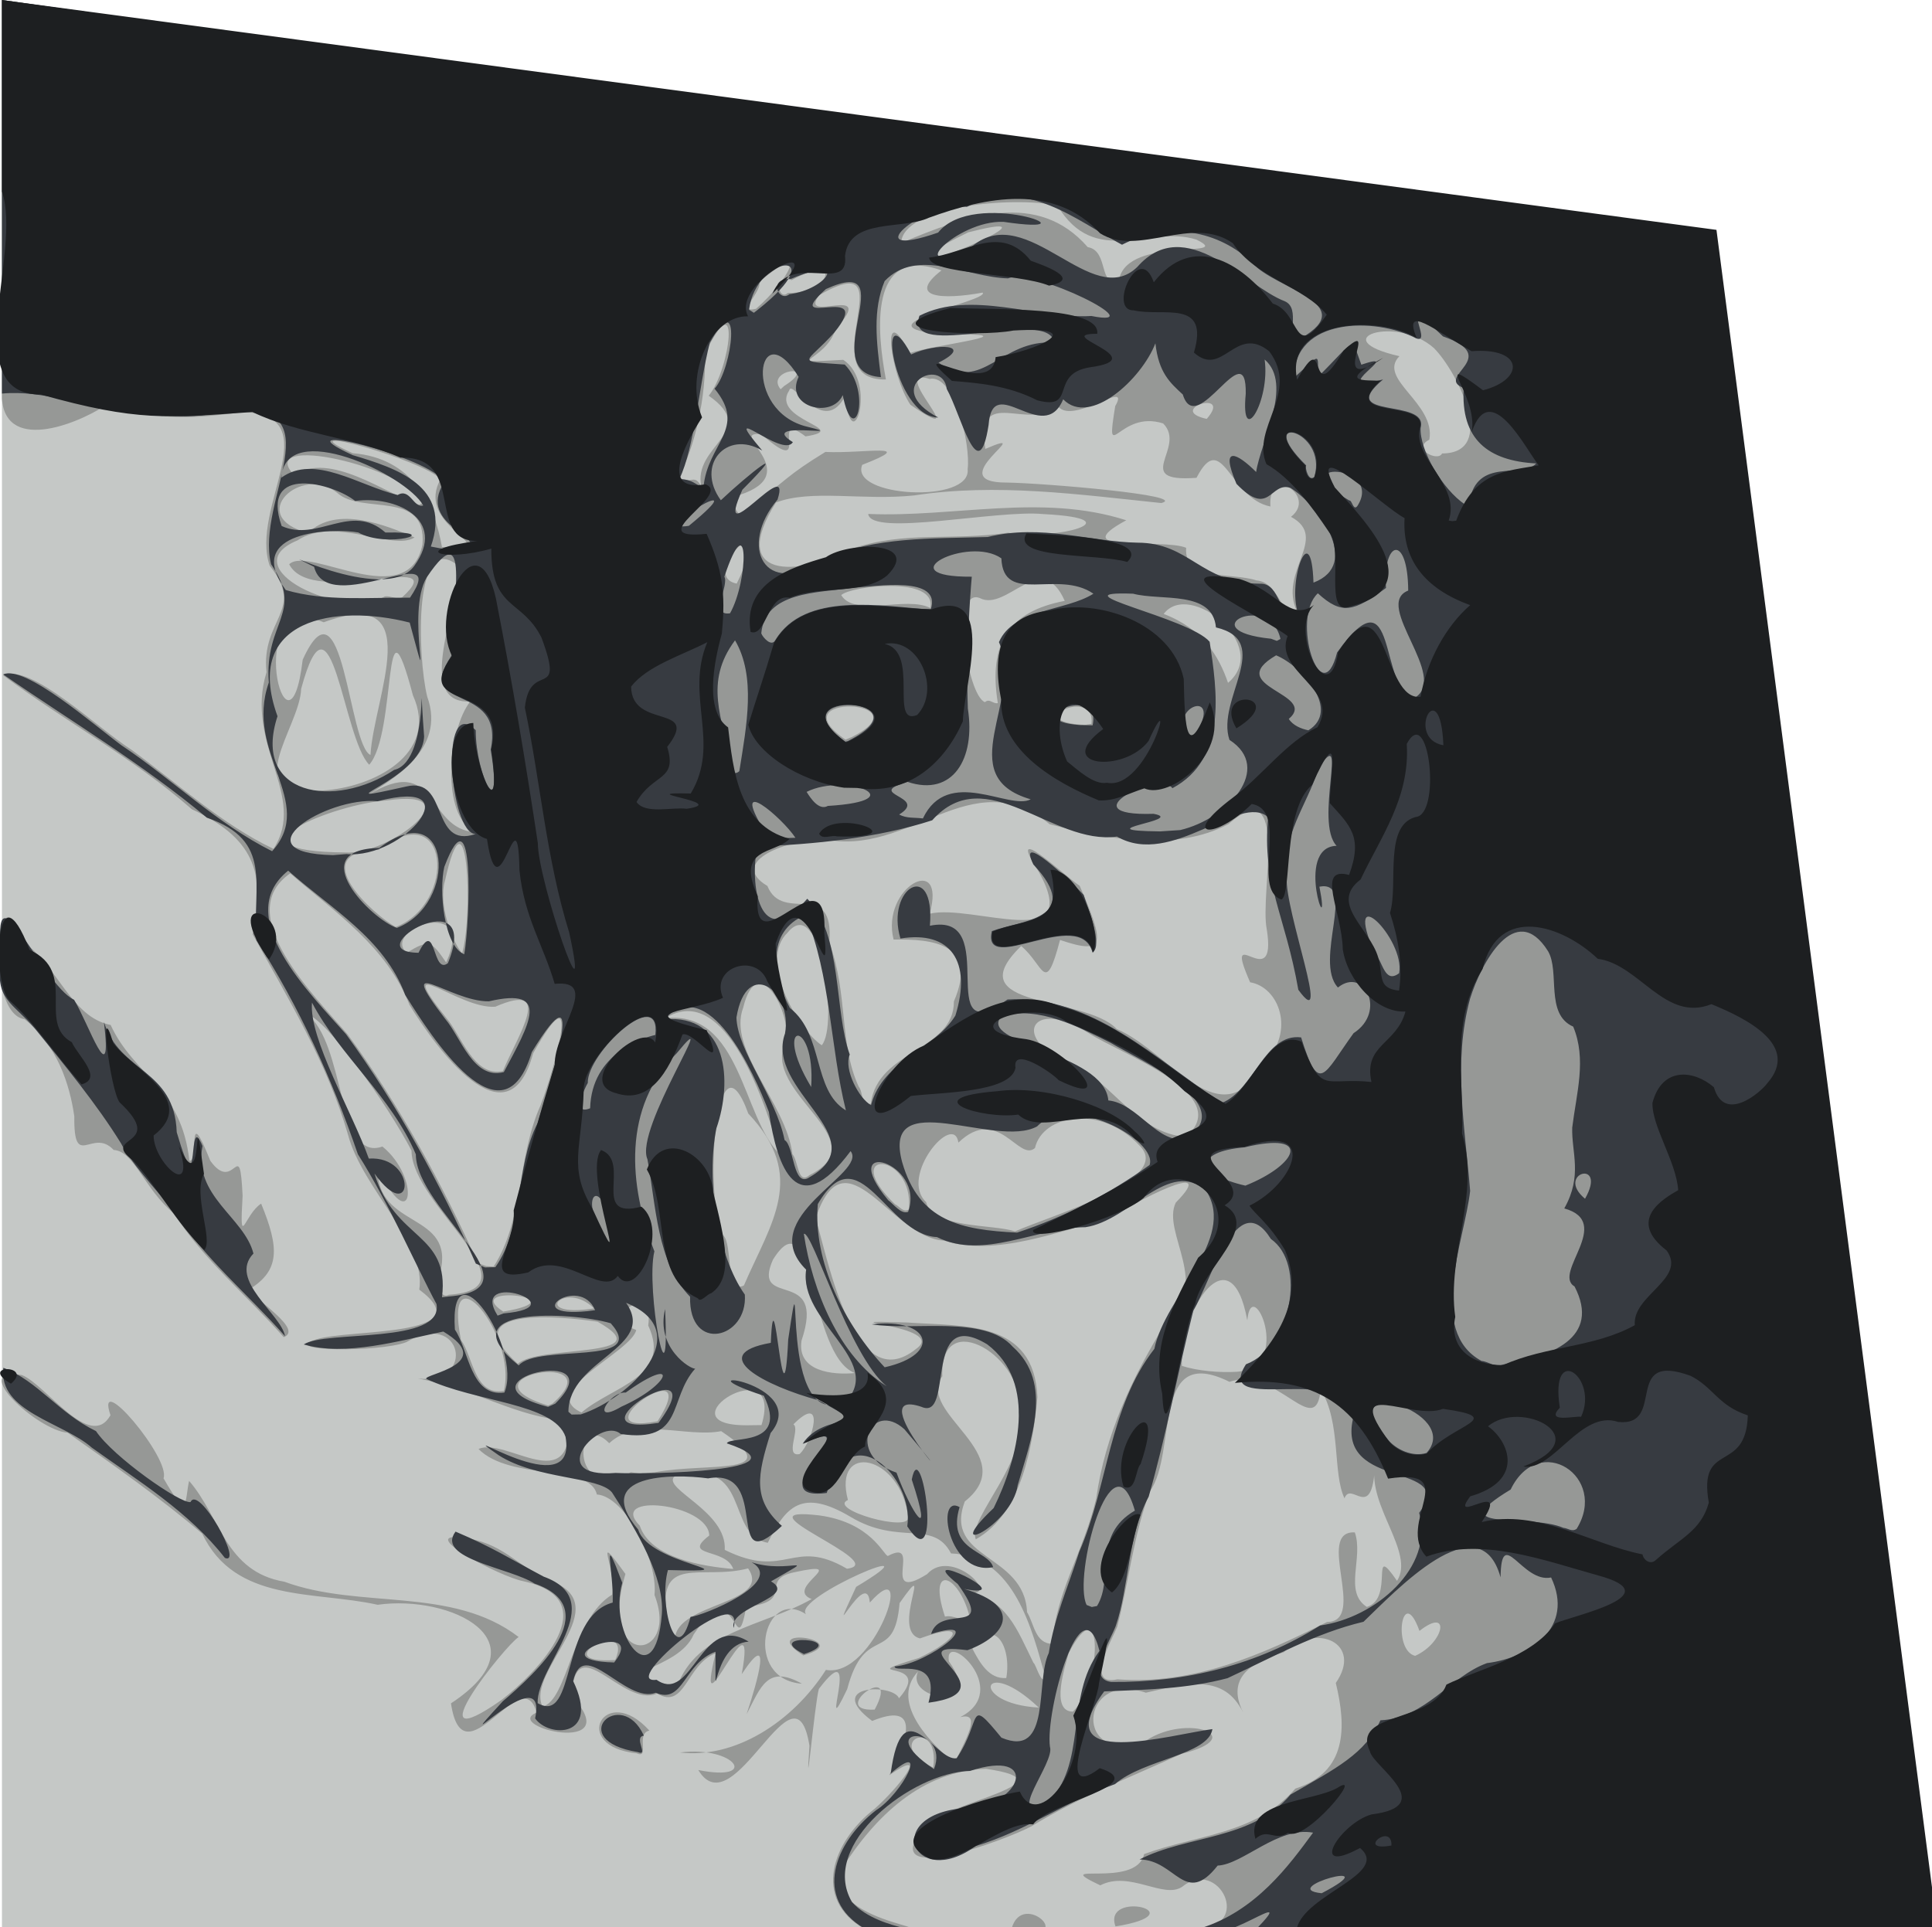 <?xml version="1.0" encoding="UTF-8" standalone="no"?>
<svg
   xmlns:dc="http://purl.org/dc/elements/1.1/"
   xmlns:cc="http://creativecommons.org/ns#"
   xmlns:rdf="http://www.w3.org/1999/02/22-rdf-syntax-ns#"
   xmlns:svg="http://www.w3.org/2000/svg"
   xmlns="http://www.w3.org/2000/svg"
   xmlns:sodipodi="http://sodipodi.sourceforge.net/DTD/sodipodi-0.dtd"
   xmlns:inkscape="http://www.inkscape.org/namespaces/inkscape"
   width="256.207mm"
   height="255.606mm"
   viewBox="0 0 256.207 255.606"
   version="1.1"
   id="svg8"
   inkscape:version="1.0.1 (unknown)"
   sodipodi:docname="under-bundled-wires-sat-simplified.svg">
  <style
     id="style833" />
  <defs
     id="defs2" />
  <sodipodi:namedview
     id="base"
     pagecolor="#ffffff"
     bordercolor="#666666"
     borderopacity="1.0"
     inkscape:pageopacity="0.0"
     inkscape:pageshadow="2"
     inkscape:zoom="9.6411088"
     inkscape:cx="946.10866"
     inkscape:cy="932.24278"
     inkscape:document-units="mm"
     inkscape:current-layer="g1287"
     inkscape:document-rotation="0"
     showgrid="false"
     inkscape:window-width="2158"
     inkscape:window-height="1415"
     inkscape:window-x="0"
     inkscape:window-y="0"
     inkscape:window-maximized="1"
     fit-margin-top="0"
     fit-margin-left="-0.4"
     fit-margin-right="0"
     fit-margin-bottom="-7.2" />
  <g
     inkscape:label="Layer 1"
     inkscape:groupmode="layer"
     id="layer1"
     transform="translate(-3.554,-38.359)">
    <g
       id="g1287"
       transform="translate(-54.177,274.434)">
      <path
         id="path1303"
         style="display:inline;fill:#c5c8c6;fill-opacity:1;stroke-width:0.085"
         d="m 57.991,-108.101 v -127.974 l 225.648,32.08 30.3,223.867 H 57.991 Z"
         sodipodi:nodetypes="cccccc" />
      <path
         id="path1299"
         style="display:inline;fill:#969896;fill-opacity:1;stroke-width:0.085"
         d="m 172.312,19.746 c -6.87,-3.979 -4.238,-11.549 1.418,-15.921 3.192,-2.821 7.519,-8.338 1.93,-4.437 2.86,-5.508 3.753,-9.662 -2.269,-7.201 -6.456,-4.813 2.788,-4.995 3.557,-3.007 4.864,-5.503 -6.839,-2.424 2.666,-5.354 5.082,-2.412 6.704,-4.98 0.122,-2.589 -4.002,-0.949 2.094,-11.531 -2.708,-4.682 -0.692,8.272 -4.592,2.504 -6.948,11.412 -4.037,8.47 2.24,-7.979 -3.758,-0.025 -0.552,1.906 -1.859,16.545 -1.246,7.547 -1.939,-12.222 -9.986,11.102 -14.744,3.206 8.138,1.638 4.976,-3.245 -2.429,-2.324 7.251,0.851 14.9,-4.002 19.356,-10.961 6.432,1.204 12.154,-16.045 5.82,-8.926 -0.393,-4.968 -6.261,7.541 -1.817,-2.079 11.869,-7.114 -8.634,1.441 -6.635,3.632 -5.711,-3.75 -8.396,8.652 -0.55,9.208 -4.584,-2.564 -5.454,0.448 -7.338,4.044 1.429,-4.311 3.521,-11.627 -0.648,-5.307 2.255,-12.224 -6.493,9.693 -3.467,-2.778 -3.938,1.553 -3.993,7.548 -7.765,5.344 -4.544,2.005 -10.904,-8.927 -11.315,0.34 7.491,8.048 -9.327,4.091 -4.654,2.194 -1.904,-7.146 -9.737,9.571 -11.354,-1.229 12.629,-8.314 -0.064,-14.44 -9.725,-13.076 -8.43,-1.876 -18.884,-0.217 -23.265,-9.434 -5.725,-4.875 -11.74,-9.062 -17.852,-13.391 -3.886,-0.262 -13.358,-8.839 -6.041,-7.639 3.186,1.275 9.015,10.13 11.73,5.322 -2.134,-6.27 8.03,5.756 7.034,8.368 3.371,5.865 2.8,2.984 3.39,0.343 4.158,4.764 4.8,12.043 12.639,13.374 10.056,3.706 22.236,0.56 31.064,7.332 -1.789,1.129 -14.282,16.761 -2.261,8.345 4.853,-3.747 14.036,-13.326 2.871,-15.749 -3.094,-0.595 -14.281,-6.502 -8.16,-5.796 5.513,0.663 6.981,3.579 11.679,5.711 9.167,3.302 -3.242,11.923 -0.965,16.726 3.349,-0.819 3.895,-11.661 9.242,-14.86 0.615,-3.54 -2.746,-8.965 1.753,-2.742 -3.826,12.639 7.286,11.628 3.859,2.794 0.473,-4.682 -3.93,-13.107 -7.648,-13.333 -0.92,-4.124 -11.434,-1.747 -15.691,-6.033 3.64,-1.622 12.525,6.567 11.964,-3.76 -7.024,-0.4 -12.16,-4.169 -20.018,-5.592 7.852,0.937 5.938,-9.289 -1.532,-4.814 -3.449,1.358 -17.194,1.25 -11.887,-0.389 4.312,-1.373 22.082,-0.271 13.618,-6.585 0.972,-6.124 -7.571,-13.393 -9.454,-20.554 -2.738,-9.521 -7.919,-17.996 -12.647,-26.585 1.866,-8.348 -0.047,-12.852 -8.056,-16.572 -7.923,-6.942 -16.729,-11.584 -25.04,-17.779 3.766,-1.596 12.306,6.869 17.039,9.892 6.12,4.495 12.022,9.892 18.822,13.136 4.544,-6.946 -3.887,-13.858 -0.919,-23.431 -0.772,-7.014 5.195,-8.227 0.43,-14.101 -2.725,-7.654 7.908,-19.951 -3.47,-20.405 -5.941,0.747 -11.831,1.462 -17.564,-1.389 -3.726,2.734 -13.946,7.032 -14.486,-0.374 V -236.075 l 225.648,32.081 30.3,223.867 c -32.512,-0.049 -65.026,0.119 -97.536,-0.121 7.621,-0.16 2.934,-9.543 -1.911,-5.561 -2.47,1.652 -6.965,-2.208 -10.85,-0.2 -7.115,-3.373 4.784,0.578 5.815,-4.144 7.054,-2.591 14.778,-2.596 20.052,-8.685 6.893,-2.177 6.789,-8.165 5.367,-14.012 3.63,-5.224 -2.503,-8.109 -6.905,-4.076 -6.559,1.911 -6.921,4.925 -5.35,8.062 -2.52,-5.216 -7.322,-4.005 -12.934,-2.695 -8.929,-3.092 -9.665,10.045 0.057,6.335 5.474,-3.623 13.836,-0.475 4.671,1.773 -6.585,3.027 -13.644,5.761 -19.871,9.599 -3.434,1.831 -21.036,8.42 -14.183,-0.042 3.241,-3.253 19.905,-5.819 8.146,-7.569 -8.499,0.259 -14.726,6.283 -19.187,13.328 -2.609,7.745 18.8,8.074 4.194,7.982 l -1.199,-0.1 z m 9.177,-21.378 c 0.94,-7.011 -6.895,-3.284 0,0 z m 2.814,-0.631 c 2.135,-4.177 3.291,-6.67 0.762,-6.056 7.046,-3.598 -2.206,-11.774 -1.499,-7.409 4.88,6.79 -5.896,5.175 -4.079,1.348 -4.048,4.249 2.384,10.184 4.816,12.118 z m 15.716,-6.789 c 3.856,-3.92 4.075,-16.64 -0.579,-7.741 -0.386,1.527 -2.517,7.766 0.579,7.741 z m -26.295,-0.263 c 3.642,-6.819 -6.454,0.312 0,0 z m 21.763,-0.271 c -7.581,-7.177 -9.381,-0.52 0,0 z M 147.504,-12.322 c 2.601,-7.425 11.504,-8.038 17.863,-11.656 -3.816,-1.473 5.648,-5.311 -2.37,-3.542 -4.721,1.013 0.381,3.841 -6.295,4.571 -1.522,8.041 -1.163,-5.001 -6.976,3.654 -2.128,5.014 -12.209,4.546 -2.222,6.974 z m 58.4,-1.012 c 10.241,0.741 19.138,-3.273 27.813,-7.603 5.418,-0.067 -1.662,-12.137 3.679,-11.888 1.186,3.369 -1.52,7.869 1.596,9.89 3.744,-1.143 0.261,-8.875 4.002,-3.46 2.399,-3.728 -3.909,-9.932 -2.924,-15.277 -0.39,7.638 -3.152,1.925 -4.045,4.326 -1.611,-3.411 -0.41,-9.995 -3.16,-14.448 -0.623,6.92 -5.83,-3.145 -12.086,-0.999 -10.457,-5.191 -6.845,9.219 -10.546,14.516 -2.178,5.721 -2.888,12.424 -4.359,18.004 -0.65,1.603 -4.32,7.937 0.031,6.939 z m -14.727,-0.173 c 0.741,-4.214 -1.683,-8.292 -4.487,-3.873 0.972,1.835 2.192,4.047 4.487,3.873 z m 5.203,-0.069 c -1.772,-6.251 -4.095,-16.174 -12.531,-16.456 -2.363,-4.547 -6.856,-0.977 -13.294,-4.833 -6.391,-3.793 -8.581,-1.521 -11.007,3.42 -5.752,-1.045 -1.986,-11.573 -12.426,-8.748 -1.474,1.645 7.033,4.609 6.719,9.688 8.203,4.063 8.964,-1.731 16.206,2.5 6.041,-0.746 -15.359,-8.462 -3.624,-7.065 6.825,0.958 8.436,5.208 9.045,5.378 4.778,-2.546 -1.269,6.439 5.204,2.409 3.252,-3.637 9.934,3.107 5.507,2.474 5.053,0.892 6.39,4.797 8.598,9.279 0.348,0.195 1.045,3.059 1.602,1.955 z m -57.066,-2.318 c 2.631,-5.956 -9.652,0.598 0,0 z m 106.087,-0.555 c 3.885,-1.744 4.748,-6.587 0.569,-3.308 -2.305,-6.433 -3.633,2.585 -0.569,3.308 z m -48.086,-1.59 c 0.338,-6.686 4.128,-12.197 5.794,-19.322 1.172,-8.407 4.768,-16.004 9.138,-23.144 6.314,-5.092 -0.545,-12.099 1.41,-16.063 6.04,-6.134 -5.767,0.104 -8.763,2.089 -6.634,1.637 -15.162,5.156 -21.935,2.956 -7.096,-0.316 -13.108,-14.843 -17.064,-2.969 1.652,5.485 5.108,23.982 13.339,17.317 4.406,-3.085 -13.628,-3.852 -1.27,-3.491 7.79,0.54 16.902,-0.274 17.342,9.899 -0.619,6.463 -2.049,15.416 -8.176,18.864 -1.111,-2.806 7.319,-10.636 5.695,-16.893 1.152,-7.082 -10.495,-14.266 -10.131,-4.735 -3.57,4.899 10.767,10.39 2.976,16.611 -2.878,7.738 7.917,6.859 8.259,14.669 0.964,1.587 1.059,4.182 3.386,4.211 z m -50.069,-0.704 c 0.264,-4.785 12.946,-4.572 9.69,-9.304 -6.23,1.659 -12.401,-2.211 -10.658,7.258 -0.003,0.356 -0.151,2.553 0.968,2.045 z m 39.176,-2.44 c -1.316,-6.075 -5.827,-7.821 -3.377,-0.472 1.195,-0.262 2.186,0.662 3.377,0.472 z m -31.452,-6.786 c -0.98,-2.856 -6.967,-1.525 -3.179,-4.439 -0.149,-4.304 -13.558,-5.742 -9.22,-1.305 1.45,4.34 8.431,5.402 12.399,5.744 z m 23.206,-6.918 c -1.072,-8.353 -10.049,-9.971 -8.001,-2.233 -2.777,1.235 8.415,4.416 8.001,2.233 z m -33.613,-5.908 c 7.081,-1.352 17.85,0.599 8.802,-5.457 -4.567,0.896 -11.054,-1.953 -14.841,1.6 -4.522,-4.655 -5.498,8.067 2.867,3.849 l 1.14,0.173 2.032,-0.165 z m 19.204,-2.42 c 1.771,-1.626 3.484,-8.269 -0.82,-3.939 0.939,0.585 -1.224,4.373 0.82,3.939 z m -5.052,-3.839 c 3.182,-10.464 -13.722,0.063 -1.918,0.025 l 1.918,-0.025 z m -13.781,-0.506 c 6.461,-10.079 -11.339,2.182 0,0 z M 134.846,-48.725 c 4.194,-3.556 12.02,-4.696 8.848,-11.536 0.848,-5.771 -6.606,-1.216 -1.595,0.59 -0.576,2.902 -13.209,8.201 -7.253,10.946 z m -3.858,-1.177 c 8.302,-7.309 -13.006,-3.611 -0.573,0.258 l 0.573,-0.258 z m -6.444,-1.687 c 1.844,-7.516 -8.14,-19.248 -5.689,-6.77 1.638,2.269 1.763,7.432 5.689,6.77 z m 46.561,-2.368 c -6.229,-2.349 -5.367,-23.879 -10.877,-15.028 -2.933,6.662 7.144,0.745 3.799,10.71 -0.651,4.124 4.147,4.601 7.077,4.318 z m 50.655,-0.17 c 7.584,-0.524 1.948,-13.225 1.379,-6.812 -2.14,-11.786 -8.968,-1.497 -8.679,6.028 2.031,0.668 5.048,0.931 7.3,0.784 z m -95.357,-1.053 c 2.622,-2.549 19.374,-0.663 10.566,-5.591 -4.667,-0.685 -19.145,-2.154 -10.566,5.591 z m -1.938,-6.927 c 10.635,-1.804 -5.79,-3.793 0,0 z m 12.045,-0.423 c -3.906,-3.858 -8.657,1.335 -4.7e-4,0 z m -19.289,-1.809 c 12.085,-0.798 -4.911,-11.858 -4.917,-19.125 -3.126,-6.013 -11.127,-17.377 -14.008,-18.195 5.356,3.778 4.011,19.841 10.15,17.656 5.135,4.169 3.982,12.37 -0.622,2.868 -0.232,8.163 10.363,5.696 8.274,13.936 -0.957,0.352 -0.1,3.607 1.124,2.86 z m 39.161,-1.234 c 3.596,-8.357 8.45,-14.489 0.585,-22.802 -4.411,-12.092 -5.939,11.435 -3.345,16.129 1.332,1.176 0.221,7.958 2.76,6.673 z m -33.187,-2.509 c 3.992,-6.149 3.104,-14.417 6.199,-21.334 2.054,-5.299 5.568,-18.533 -0.969,-6.943 -3.37,12.507 -12.994,-0.89 -16.391,-6.432 -3.01,-7.736 -9.853,-12.247 -15.815,-17.443 -7.812,5.386 3.261,16.296 7.621,21.367 6.858,9.365 12.467,19.668 17.251,30.319 l 1.118,0.408 0.985,0.059 z m 69.154,-4.67 c 4.839,-2.143 21.162,-6.855 16.483,-11.387 -5.127,-5.504 -12.841,-4.092 -13.851,0.336 -2.177,1.902 -4.862,-5.793 -10.154,-0.72 -0.609,-4.189 -7.919,4.507 -4.279,7.893 0.875,3.522 8.696,2.881 11.801,3.878 z m -14.081,-2.931 c 0.662,-7.789 -9.426,-7.971 -1.851,-0.666 0.558,0.228 1.152,1.215 1.851,0.666 z m -13.217,-4.512 c 9.347,-4.669 -6.576,-10.916 -3.115,-17.768 0.851,-3.635 -3.741,-12.288 -5.643,-4.477 -2.13,5.633 5.675,12.643 6.523,19.442 0.796,0.901 0.698,4.111 2.235,2.804 z m -3.892,-2.771 c -1.761,-6.289 -7.122,-23.136 -15.192,-18.058 10.063,-1.077 10.172,13.228 15.192,18.058 z m 53.855,-2.319 c 6.516,-5.632 -8.56,-10.945 -12.922,-13.759 -7.88,-5.03 -10.348,1.187 -2.244,3.938 5.367,2.63 8.705,9.388 15.166,9.821 z m -41.795,-4.401 c 0.857,-7.13 11.046,-6.957 11.011,-13.564 3.319,-7.742 -2.866,-8.279 -7.997,-8.205 -1.738,-6.928 7.087,-11.702 4.789,-3.426 5.664,-1.351 20.519,5.388 14.471,-5.548 -4.645,-7.135 3.274,0.422 5.417,1.846 3.318,7.67 3.52,9.264 -2.606,7.182 -1.997,7.57 -2.116,3.335 -5.149,0.806 -8.718,8.422 8.433,6.498 12.664,11.002 7.179,3.071 13.784,14.866 19.588,4.508 4.142,-4.232 1.947,-10.06 -1.893,-10.701 -3.815,-8.67 3.66,2.085 2.202,-7.059 -0.969,-4.71 3.149,-21.114 -5.08,-13.92 -6.969,3.694 -15.91,2.016 -23.712,0.013 -10.4,-8.511 -18.601,4.505 -30.041,1.947 -5.639,0.314 -12.423,3.221 -7.388,6.241 2.075,5.121 8.905,-1.146 8.213,7.542 2.518,6.768 1.287,13.466 3.906,19.091 0.609,0.688 0.258,2.665 1.606,2.246 z m -48.798,-4.323 c 2.004,-4.818 6.887,-11.966 -1.006,-8.538 -4.835,0.395 -13.804,-7.706 -6.489,1.498 1.976,2.294 3.638,7.889 7.495,7.039 z m 42.282,-3.425 c 2.266,-2.617 -0.151,-20.305 -4.521,-14.944 -3.902,3.692 1.309,12.784 4.521,14.944 z m -49.808,-10.985 c 4.16,-9.062 -8.71,-4.357 -5.225,-1.286 3.026,-1.828 3.256,-1.556 5.225,1.286 z m 2.121,-1.218 c 1.492,-5.143 0.715,-23.046 -2.29,-9.555 -0.85,2.844 0.808,7.82 2.29,9.555 z m -8.802,-3.481 c 8.106,-3.162 7.207,-17.489 -2.284,-10.235 -9.882,0.264 -0.597,8.695 2.284,10.235 z m -6.588,-9.883 c 5.769,0.367 17.092,-8.584 5.419,-6.905 -6.789,0.393 -22.988,6.77 -5.419,6.905 z m 17.131,-2.691 c -4.664,-2.124 -3.586,-13.707 -0.657,-17.342 -7.522,0.394 -1.504,-12.644 -1.481,-17.891 -6.131,-5.296 -5.52,12.023 -4.237,17.243 2.608,7.172 -4.922,11.091 -8.014,13.156 9.581,-5.914 7.72,4.428 14.39,4.834 z m -20.264,-5.531 c 6.643,-0.373 15.544,-4.798 11.995,-12.63 -4.051,-15.327 -2.081,4.974 -5.793,9.21 -3.5,-3.511 -4.986,-24.98 -9.024,-10.078 -0.177,5.278 -8.667,14.579 2.821,13.498 z m 6.366,-4.713 c 0.432,-7.643 7.7,-22.693 -6.197,-17.603 -11.044,-4.477 -4.694,21.006 -2.791,4.971 5.394,-11.878 6.062,11.315 8.988,12.632 z m 63.846,-2.38 c 9.899,-5.006 -10.027,-5.902 -0.847,0.345 z m 31.763,-1.748 c 0.618,-5.028 -9.696,-0.231 -0.84,0.133 l 0.84,-0.133 z m -12.413,-2.754 c -1.271,-7.881 1.419,-12.152 8.873,-13.556 -3.068,-6.996 -7.666,1.498 -11.251,-0.369 -3.815,-1.55 -1.737,12.862 0.671,13.805 0.597,-0.563 1.083,0.279 1.708,0.119 z m 30.527,-2.685 c 5.795,-4.882 -5.109,-13.721 -8.533,-9.137 5.141,1.938 7.325,5.592 8.533,9.137 z m 9.172,-9.425 c -2.6,-5.327 4.356,-9.792 -0.822,-12.596 3.547,-2.772 -3.111,-6.97 -2.727,-1.37 -5.473,-1.067 -6.381,-10.406 -9.803,-3.805 -8.779,0.652 -1.222,-3.992 -4.42,-7.209 -5.878,-1.911 -7.699,5.948 -6.358,-2.306 2.249,-3.873 -6.056,2.96 -7.732,-0.205 -3.439,3.932 -10.83,-2.905 -9.499,5.891 7.409,-3.192 -6.238,4.52 2.887,4.46 4.914,0.079 24.224,1.698 20.464,2.716 -10.958,-1.133 -21.851,-2.675 -32.806,-1.009 -6.849,0.707 -13.582,-0.853 -18.308,0.939 -6.409,10.209 2.837,9.859 9.998,6.157 7.214,-2.45 13.01,-1.031 20.796,-2.15 6.251,1.096 17.008,-1.849 4.643,-2.475 -6.12,-0.597 -22.859,3.046 -23.2,-0.017 11.409,0.481 23.047,-2.752 34.22,0.84 -8.359,4.508 4.803,2.335 7.942,3.651 -0.341,4.438 6.124,3.262 9.305,4.319 3.024,0.283 2.897,4.394 5.42,4.167 z m -48.655,-0.505 c 0.909,-4.324 -10.63,-2.909 -11.811,-1.704 1.81,2.975 8.656,0.061 11.811,1.704 z m -70.065,-1.388 c 7.076,-6.512 -11.899,1.569 -14.953,-4.412 2.629,-2.541 15.827,6.603 17.677,-2.644 0.564,-7.336 -8.064,-3.86 -11.318,-6.836 -4.744,-3.844 -12.242,3.153 -3.853,5.321 3.806,-3.71 10.376,-0.994 14.121,0.603 -2.9,1.863 -10.604,-2.905 -15.518,0.385 -8.842,3.65 6.197,10.599 11.559,7.444 0.781,-0.144 1.506,0.455 2.285,0.139 z m 44.394,-1.848 c 5.756,-11.712 -5.356,-1.05 0,0 z m -36.224,-4.769 c 2.606,-0.763 -6.132,-3.556 -3.058,-9.065 -2.036,-2.517 -21.168,-7.793 -11.649,-3.459 8.075,0.636 10.888,7.014 11.844,12.449 l 2.863,0.075 z m 37.941,-5.278 c 4.985,-3.765 4.933,-4.284 10.043,-7.416 4.952,0.256 12.572,-1.288 4.884,1.712 -1.731,4.298 14.501,5.192 13.981,0.569 0.418,-3.19 -1.709,-12.635 -5.041,-11.968 -5.789,-1.725 6.425,9.582 -2.542,3.436 -2.555,-3.732 -4.18,-14.599 -0.077,-6.87 3.261,-1.112 17.018,-2.646 4.708,-2.455 -12.803,-1.035 5.973,-4.445 4.939,-5.556 -5.358,0.979 -10.12,0.688 -5.457,-2.947 -9.789,-3.482 -8.52,8.409 -7.365,14.472 -10.29,0.206 3.157,-18.067 -8.866,-11.182 -2.853,3.975 7.917,-1.818 2.207,4.463 -1.343,4.419 -7.592,4.559 0.993,4.111 4.65,3.037 1.017,13.548 0.309,4.708 -2.891,5.697 -7.102,-2.319 -7.464,-0.66 -2.6,3.973 8.487,5.116 2.158,6.106 -5.058,-3.83 1.239,5.946 -5.862,-0.29 -4.805,-0.488 6.022,5.159 -2.893,8.06 -1.798,1.108 0.566,4.301 1.346,1.706 z m -43.425,-0.609 c -2.031,-4.943 -22.222,-9.35 -16.996,-3.737 4.802,-3.202 12.151,2.494 16.602,3.938 l 0.395,-0.202 z m 37.031,-2.131 c -1.298,-5.57 7.82,-7.323 0.965,-12.135 2.871,-3.434 4.335,-15.469 -0.507,-5.574 0.212,5.716 -1.368,12.507 -3.454,16.285 1.38,1.392 2.056,-0.655 2.996,1.424 z m 98.216,-4.473 c 7.443,-0.027 2.039,-10.852 -1.088,-13.987 -4.973,-4.426 -14.676,-1.213 -4.567,1.083 -2.993,3.037 4.84,6.218 3.968,11.077 -2.437,1.196 1.147,2.989 1.686,1.827 z m -31.211,-4.585 c 3.575,-4.074 -5.528,-1.22 0,0 z m -56.044,-4.36 c 4.887,-3.104 -2.636,-2.213 -0.46,0.43 z m -3.721,-10.245 c 4.323,-3.741 7.273,-9.383 0.41,-3.537 0.469,1.177 -3.136,4.205 -0.41,3.537 z m 4.211,-2.097 c 5.782,0.084 7.245,-5.424 0.521,-1.708 -2.522,-0.814 -1.757,2.847 -0.521,1.708 z m 43.931,-1.827 c 1.236,-5.827 15.489,-2.679 10.269,-5.246 -6.317,-2.03 -13.418,3.833 -18.456,-4.535 -6.101,-1.246 -20.459,0.08 -20.723,4.98 8.824,-3.718 18.116,-7.061 24.758,0.549 2.868,0.462 1.37,5.564 4.153,4.251 z m -23.635,-3.007 c 4.127,-1.243 13.73,-5.8 3.632,-3.209 -0.641,0.333 -8.321,3.969 -3.632,3.209 z m 9.401,221.713 c 1.518,-5.199 9.01,2.161 0.453,0.207 h -0.401 z m 13.759,-0.223 c -1.773,-4.956 11.041,-1.795 0,0 z M 142.164,-3.522 c -8.968,-0.924 -4.187,-9.527 1.685,-3.009 -1.86,0.359 0.109,3.826 -1.685,3.009 z M 164.256,-16.499 c -6.473,-4.133 7.272,-2.027 0,0 z M 95.357,-58.719 c -4.902,-5.557 -10.757,-10.413 -14.524,-16.373 -3.993,-3.272 -5.271,-8.294 -8.029,-8.456 -2.832,-3.041 -5.309,2.814 -5.218,-4.451 -0.62,-4.331 -2.309,-9.494 -6.609,-12.895 -5.399,-0.761 -3.753,-21.429 -0.133,-10.195 4.488,3.046 6.32,9.947 11.56,10.962 3.074,6.716 9.399,8.357 10.436,18.008 1.389,0.22 -0.474,-8.148 2.781,0.007 3.266,4.552 3.881,-3.655 4.282,4.635 -0.427,7.469 0.207,2.489 2.458,1.046 2.422,5.892 2.513,8.85 -1.563,11.368 0.812,1.467 7.182,5.315 4.558,6.345 z"
         sodipodi:nodetypes="scccccccccccccccccccccccccccccccccccccccccccccccccccccccccccccccccccccccccccccccsccccccccccccccccccccsccccccccccsscccccccccccccccccccccccccccccccccccccccccccccccccccscccccscccsccsccccccsccsccccccccccccccccccccccccccccccsccccccccscccccccccccccccccccccsccccccccccccccccccscccccccccccccccccccccccccccccccccccccsccsccccccccccccccccccccccccccccccccccccccccccccccccccccccccccccccccccccccccccccccccccccccccccccccccccccccccccccccccccccccccccccccccsc" />
      <path
         id="path1293"
         style="display:inline;fill:#373b41;fill-opacity:1;stroke-width:0.085"
         d="m 172.408,19.741 c -6.86,-3.98 -4.046,-11.418 1.492,-15.705 3.52,-2.221 7.197,-9.478 1.947,-4.868 1.55,-11.617 5.961,-1.5 8.752,-2.041 3.45,-5.106 1.324,-8.342 5.934,-2.722 6.69,2.824 4.464,-7.525 6.278,-11.223 0.768,-4.867 2.512,-8.6 4.051,-13.46 3.844,-8.772 3.886,-19.082 9.956,-26.896 1.402,-6.94 10.907,-14.557 6.897,-20.91 -4.921,-4.5 -10.105,3.911 -16.038,4.784 -6.497,0.039 -13.535,4.386 -19.695,1.309 -6.663,-0.265 -10.268,-13.836 -15.801,-4.38 -0.637,7.655 3.542,15.974 8.868,21.65 7.761,-1.742 6.051,-6.628 -1.722,-5.699 5.478,0.906 14.97,-1.255 18.692,2.957 5.473,4.864 2.389,12.423 0.675,18.366 -0.744,5.412 -10.571,10.057 -3.191,3.048 3.25,-6.608 5.855,-16.645 -0.855,-21.717 -8.684,-5.268 -4.275,10.262 -8.733,8.285 -8.564,-2.854 7.932,14.939 -2.246,2.981 -4.397,-3.997 -7.905,3.42 -1.051,5.754 1.872,5.13 5.029,10.036 2.025,0.918 1.246,-6.495 4.25,13.667 -0.594,6.206 0.971,-6.548 -7.689,-14.914 -10.675,-4.432 -9.66,1.271 6.413,-10.998 -3.207,-6.517 3.004,-4.539 10.147,-1.502 2.074,-5.783 -6.969,-1.883 -15.041,-6.058 -6.289,-7.611 0.453,-11.011 1.64,13.633 2.305,-0.436 2.301,-15.506 -1.703,12.984 7.708,8.155 4.954,-5.373 -6.362,-10.588 -5.329,-17.426 -6.991,-6.906 8.24,-12.774 5.894,-15.72 -7.125,9.538 -9.71,2.263 -10.841,-5.213 -2.033,-5.376 -8.044,-18.447 -13.869,-12.271 8.447,-0.728 9.082,8.194 6.917,14.45 -1.401,6.937 0.142,16.978 3.77,22.065 0.406,5.888 -7.455,7.81 -7.261,0.283 -4.419,-4.511 -4.519,-12.193 -5.657,-18.241 -1.788,-3.985 10.123,-21.665 3.893,-14.067 -7.235,7.236 -6.396,17.478 -2.971,26.282 -1.198,4.934 2.115,22.425 1.419,7.661 -1.251,5.173 3.42,8.03 4,7.896 -3.64,4.042 -1.369,9.927 -9.891,8.673 -2.731,-2.416 -10.316,5.956 -0.673,5.166 4.074,0.198 26.081,-0.129 14.755,-3.925 0.349,-1.01 8.257,0.56 4.9,-6.315 -12.55,-4.114 6.519,-1.814 0.9,4.951 -1.75,5.564 -2.437,8.837 1.5,12.315 -7.89,7.419 -1.234,-7.855 -9.791,-6.304 -4.791,-0.656 -15.475,-0.571 -9.261,6.798 1.412,4.716 16.176,5.687 3.942,5.361 -1.249,4.35 1.095,13.397 2.998,6.214 1.584,-0.127 12.675,-4.603 8.109,-7.243 4.9,1.62 9.284,-1.366 2.56,2.53 3.616,2.109 -5.702,3.39 -4.955,6.184 1.621,-6.74 -15.525,7.636 -10.227,6.867 4.748,3.35 5.908,-9.019 12.212,-5.055 -5.043,0.292 -4.341,10.621 -4.389,1.338 -4.204,1.528 -4.254,7.025 -7.923,5.438 -4.019,1.516 -9.605,-7.556 -10.956,-1.551 3.65,7.601 -3.252,7.532 -5.043,4.953 1.822,-8.663 -12.784,7.001 -4.273,-2.283 4.251,-3.615 13.767,-12.308 4.184,-15.599 -3.111,-2.061 -13.174,-3.276 -10.465,-6.892 4.996,2.125 7.175,3.576 11.679,5.968 8.922,3.231 -0.97,11.821 -0.791,16.784 5.154,2.959 2.965,-11.478 9.954,-13.34 0.137,-4.337 -1.548,-10.111 1.268,-2.628 -1.964,6.851 4.372,15.371 5.247,4.146 0.355,-4.862 -3.285,-11.008 -6.613,-16.129 -1.771,-2.142 -9.989,-1.699 -15.021,-4.928 -7.194,-5.041 10.555,7.033 8.861,-2.449 -1.546,-4.492 -11.937,-4.57 -18.471,-7.692 -0.373,-0.605 9.45,-1.972 2.263,-6.267 -5.821,1.209 -12.919,3.32 -18.503,1.712 2.783,-1.916 18.6,0.009 17.597,-5.371 -2.45,-4.508 -6.292,-13.352 -10.42,-19.858 -3.43,-9.951 -7.759,-19.554 -13.456,-28.385 -0.554,-7.3 2.283,-13.22 -6.573,-16.254 -8.645,-7.226 -17.923,-12.727 -27.011,-19.004 2.888,-1.32 11.994,6.666 15.674,9.395 6.79,4.527 12.646,10.377 19.988,14.054 5.932,-6.561 -3.751,-12.937 -0.433,-22.375 -0.63,-8.08 4.754,-9.253 0.297,-15.691 -2.111,-8.527 8.756,-21.63 -5.622,-20.452 -4.597,1.411 -10.129,1.004 -14.688,-1.182 -5.062,0.975 -9.763,-1.528 -15.373,-1.001 v -52.202 l 225.647,32.081 30.3,223.867 c -29.887,-0.008 -59.775,0.023 -89.662,-0.031 6.127,-6.363 -5.21,2.953 -7.414,-0.139 7.41,-2.264 11.85,-8.417 14.993,-12.699 -4.648,-0.856 -9.325,4.236 -12.653,4.367 -4.331,5.517 -5.562,-0.777 -10.354,-0.811 6.289,-3.241 14.905,-2.55 20.027,-8.611 5.971,-3.445 9.944,-5.425 11.909,-9.847 6.056,-0.303 9.207,-5.805 14.134,-7.586 5.802,-0.728 11.625,-4.782 8.505,-11.358 -3.841,0.807 -6.612,-7.07 -6.703,-0.014 -2.806,-10.204 -14.161,2.072 -18.176,5.889 -6.352,1.502 -12.07,4.712 -18.038,7.483 -5.357,1.424 -10.954,1.535 -16.35,1.753 -7.813,10.605 8.948,5.69 14.352,5.001 -0.541,3.44 -9.119,3.988 -12.919,7.296 -6.699,2.39 -11.704,6.169 -18.48,8.217 -8.24,5.979 -12.636,-4.257 -1.267,-5.059 7.444,-0.275 9.885,-7.964 0.523,-4.908 -7.662,0.186 -20.096,9.755 -15.663,17.376 3.722,4.298 13.67,3.66 2.26,3.659 l -0.553,-0.11 z m 60.594,-4.703 c 9.304,-4.86 -6.162,-0.621 0,0 z M 196.468,3.22 c 5.635,-5.29 2.379,-14.009 7.065,-20.324 -2.374,-9.462 -7.214,8.07 -6.566,12.72 0.716,2.078 -6.118,10.024 -0.499,7.604 z m -14.876,-4.645 c 2.255,-5.87 -8.648,-5.805 0,0 z m 23.508,-11.563 c 9.978,0.088 19.395,-2.277 27.686,-7.483 7.32,-1.006 15.167,-7.689 13.141,-14.944 5.16,-6.877 -10.963,-2.848 -8.77,-12.493 -0.27,-7.871 -18.701,-0.161 -14.195,-7.212 6.018,-2.266 8.042,-13.319 3.303,-16.623 -4.485,-7.175 -7.956,5.684 -10.278,9.471 -2.089,8.262 -3.6,16.598 -5.927,24.708 -2.818,5.31 -2.579,11.898 -4.358,17.127 -0.642,1.812 -4.017,7.045 -0.601,7.45 z m -65.924,-2.581 c 4.707,-5.987 -10.756,-0.286 0,1.5e-5 z m 64.033,-7.491 c 2.315,-3.755 -0.681,-9.325 5.02,-12.651 -3.069,-10.701 -8.271,8.817 -6.398,12.515 l 0.688,0.27 0.691,-0.134 z m 63.604,-10.233 c 4.255,-6.87 -4.984,-12.995 -8.752,-5.214 -9.475,5.729 2.455,3.1 6.998,5.083 0.601,0.037 1.124,0.578 1.754,0.131 z m -19.905,-10.068 c 4.907,-5.453 -12.952,-10.789 -5.164,-1.81 1.163,1.406 3.325,2.373 5.164,1.81 z m -101.851,-3.984 c 7.96,-10.806 -13.231,2.059 0,0 z m -10.306,-1.129 c 6.647,-2.17 15.451,-10.965 6.007,-14.797 4.156,5.95 -7.614,7.464 -7.649,14.45 l 0.427,0.37 1.216,-0.023 z m 5.373,-1.02 c 6.663,-2.953 7.762,-7.029 0.587,-1.878 -2.144,-0.166 -4.822,4.381 -0.587,1.878 z m -8.761,-0.405 c 8.199,-8.131 -14.272,-3.06 -0.951,0.428 z m -6.745,-1.472 c 2.467,-5.952 -7.359,-20.264 -6.564,-8.35 1.867,2.748 2.082,8.979 6.564,8.35 z m 50.683,-0.846 c -4.96,-4.045 -9.86,-20.674 -10.971,-20.203 1.13,7.548 4.671,16.248 10.971,20.203 z m -48.784,-2.752 c 2.498,-2.932 17.358,0.182 12.204,-5.592 -5.133,-1.534 -21.99,-2.343 -12.204,5.592 z m 130.495,-0.116 c 6.36,-0.999 13.074,-3.504 9.525,-10.354 -2.985,-1.766 5.248,-8.518 -1.363,-10.354 2.457,-4.369 0.951,-7.399 1.053,-10.718 0.568,-4.628 1.935,-9.049 0.13,-13.395 -3.767,-1.675 -1.727,-7.251 -3.337,-10.009 -4.332,-6.894 -8.888,1.611 -10.34,6.301 -2.293,8.409 -0.692,16.865 0.011,25.498 -0.743,6.597 -5.796,18.6 1.505,22.55 0.979,0.084 1.776,0.934 2.816,0.48 z m -132.5,-6.782 c 10.188,-0.896 -4.754,-5.987 -0.792,0.294 z m 12.136,-0.431 c -2.042,-4.823 -10.252,1.07 -1.018,0.133 l 1.018,-0.133 z m -19.401,-1.815 c 12.464,-0.993 -4.343,-11.403 -4.371,-18.855 -3.259,-7.703 -10.056,-13.043 -13.771,-20.128 -0.437,4.752 5.337,14.525 7.535,20.691 6.539,-0.409 5.882,9.141 0.749,1.979 2.696,8.956 9.997,7.752 8.958,16.415 l 0.9,-0.102 z m 6.17,-3.886 c 3.898,-5.492 2.525,-13.151 5.623,-19.146 1.735,-5.579 6.842,-21.822 -0.784,-9.382 -3.855,12.821 -13.322,-2.038 -16.789,-7.579 -2.795,-7.515 -9.895,-11.472 -15.521,-16.487 -7.597,6.087 3.077,16.47 7.672,21.692 6.859,9.436 12.452,19.737 17.211,30.426 l 1.211,0.508 1.376,-0.032 z m 15.427,-2.804 c -0.566,-10.76 -5.561,-6.747 0,0 z m 53.767,-1.783 c 6.257,-2.052 12.143,-5.07 17.568,-8.966 1.129,-3.258 -10.52,-9.653 -14.915,-5.122 -5.445,3.03 -20.689,-5.619 -17.894,4.752 2.258,7.856 7.814,8.979 15.241,9.336 z m -14.455,-2.746 c 2.398,-6.62 -9.711,-10.075 -2.643,-1.555 0.674,0.464 1.684,1.914 2.643,1.555 z m 89.768,-1.743 c 3.053,-5.387 -4.063,-3.4 0,0 z m -45.04,-1.741 c 6.923,-2.763 8.964,-7.267 -0.089,-5.084 -6.963,0.618 -6.254,3.652 0.089,5.084 z m -57.751,-1.148 c 8.936,-5.159 -6.019,-11.526 -3.3,-19.035 1.023,-5.663 -5.108,-10.209 -6.442,-2.117 0.119,4.433 5.246,10.526 6.385,16.256 1.285,0.711 1.077,6.536 3.358,4.895 z m 49.861,-5.108 c 7.251,-4.527 -6.151,-10.375 -9.987,-12.692 -4.34,-2.142 -9.471,-4.876 -14.41,-3.567 -3.549,3.701 13.57,4.804 14.112,11.216 3.878,0.353 6.671,5.988 10.285,5.043 z m -45.088,-3.724 c -2.108,-8.432 -2.005,-17.94 -5.378,-25.921 -5.298,2.233 -4.271,8.168 -2.055,12.331 4.567,3.571 2.966,10.893 7.433,13.59 z m -33.916,-0.28 c 0.192,-7.297 7.023,-9.347 8.647,-9.728 0.735,-6.691 -9.077,2.405 -8.959,6.366 -0.467,0.786 -2.112,4.358 0.312,3.361 z m 37.249,-0.419 c 1.593,-6.021 8.374,-7.305 11.188,-11.874 2.23,-7.192 -0.653,-11.313 -7.289,-10.221 -2.007,-6.74 4.618,-10.62 3.91,-1.698 9.773,-1.984 0.108,16.964 10.293,9.784 11.142,-0.667 19.79,8.064 28.432,13.709 4.233,-1.645 5.695,-9.294 10.502,-8.681 2.404,7.762 2.969,4.945 6.955,-0.561 4.416,-2.851 1.412,-8.865 -2.072,-6.057 -3.274,-3.529 2.572,-14.295 -2.457,-13.377 1.654,8.454 -3.474,-5.254 2.278,-5.419 -2.994,-3.147 1.642,-16.357 -2.333,-10.389 -1.832,5.589 -4.774,8.507 -4.279,14.579 -0.291,4.383 6.068,21.125 1.537,14.906 -1.731,-9.925 -4.867,-14.191 -3.997,-22.886 -3.739,-3.295 -12.792,6.782 -20.056,2.563 -8.56,1.23 -17.334,-10.195 -24.5,-2.156 -7.303,2.376 -15.767,3.199 -23.178,3.469 -1.08,4.846 0.231,14.287 6.613,6.937 4.69,4.748 3.536,14.822 5.631,20.666 -0.822,1.964 1.235,5.857 2.823,6.708 z m 29.376,-20.235 c -1.668,-6.245 -14.731,3.25 -13.356,-2.843 3.774,-1.42 12.304,-1.571 5.504,-8.847 -2.245,-4.619 4.9,2.121 6.67,4.037 0.589,1.863 2.588,6.701 1.183,7.652 z m -37.312,17.835 c 0.615,-9.259 -5.359,-8.907 0,0 z m -40.757,-1.982 c 3.415,-6.403 6.332,-11.316 -1.977,-9.386 -5.207,0.093 -12.787,-6.791 -5.779,2.36 2.053,2.409 3.714,8.107 7.756,7.026 z m 118.727,-13.116 c 0.83,-4.611 -7.666,-12.888 -3.2,-2.504 1.017,0.725 1.205,4.024 3.2,2.504 z m -126.143,-1.333 c 4.705,-11.524 -12.533,-1.476 -3.901,-1.374 2.355,-4.751 1.777,3.032 3.901,1.374 z m 2.166,-1.174 c 0.772,-4.489 1.42,-22.316 -2.644,-11.596 -0.736,3.099 -0.074,10.514 2.644,11.596 z m -8.93,-3.501 c 8.16,-3.164 7.246,-17.815 -2.339,-10.606 -10.184,0.216 -1.027,9.507 2.339,10.606 z m -6.696,-9.795 c 7.585,0.72 16.822,-10.307 4.141,-7.006 -6.863,-0.635 -18.598,6.863 -5.919,7.15 l 1.778,-0.143 z m 59.544,-2.158 c -1.747,-2.661 -8.772,-8.65 -4.19,-1.024 1.147,1.347 2.65,1.036 4.19,1.024 z m -42.405,-0.5 c -3.451,-0.007 -4.877,-18.682 0.008,-13.766 -0.003,6.092 3.675,12.838 1.985,2.587 1.878,-9.153 -10.314,-4.826 -5.212,-12.454 -0.173,-5.263 2.945,-19.668 -3.272,-10.406 -2.844,4.666 1.05,18.214 -2.258,5.996 -9.793,-2.505 -22.222,-0.557 -17.531,12.423 -3.442,10.532 7.533,12.377 15.467,7.12 5.122,-1.192 2.996,-17.498 3.976,-4.457 -0.17,5.956 -14.708,9.403 -2.397,6.662 5.745,-1.399 3.144,8.34 9.236,6.295 z m 93.423,-0.521 c 6.354,-1.49 12.38,-8.197 6.54,-11.964 -1.813,-5.35 5.988,-13.086 -1.792,-14.916 -0.461,-4.972 -7.237,-3.483 -10.987,-4.473 -10.702,-0.387 7.433,3.153 10.152,6.377 0.984,6.532 2.366,15.522 -4.941,19.423 -1.603,-2.367 -14.121,3.763 -2.492,3.396 4.494,0.843 -9.638,2.214 0.854,2.333 l 2.667,-0.177 z m -34.115,-1.545 c 3.327,-6.986 11.493,-1.019 14.297,-2.537 -10.628,-3.074 -0.866,-13.178 -4.213,-20.849 1.927,-4.45 8.865,-4.095 12.53,-6.422 -4.729,-3.274 -11.956,1.574 -12.207,-4.691 -4.382,-3.074 -15.382,2.501 -3.923,2.436 -0.237,2.671 -0.778,10.161 -0.52,17.507 1.031,6.625 -1.983,11.713 -7.992,9.71 -5.959,1.693 2.889,1.871 -1.121,4.328 0.985,0.538 2.092,0.375 3.15,0.519 z m -12.608,-1.659 c 11.671,-0.699 2.362,-4.445 -2.812,-1.864 0.5,0.805 1.621,2.535 2.812,1.864 z m -11.735,-4.609 c 0.968,-6.06 2.238,-12.554 -0.57,-17.355 -4.208,5.65 -1.577,10.351 -0.705,16.045 -0.448,0.725 0.39,2.125 1.275,1.31 z m 14.411,-4.002 c 11.314,-5.772 -10.078,-6.957 -0.339,0.089 z m 45.584,-0.013 c 5.156,-7.737 -4.281,-4.373 0,0 z m 15.469,-1.406 c 4.305,-2.628 -0.775,-8.494 -4.278,-9.946 -7.148,4.18 5.654,5.038 1.681,8.434 0.541,0.871 1.641,1.312 2.597,1.512 z m -28.612,-0.662 c 1.243,-5.657 -10.27,-0.639 -1.656,-0.032 z m 42.685,-3.631 c 4.691,-2.772 -5.581,-12.373 -0.835,-14.241 -0.051,-7.582 -3.402,-6.678 -2.946,-0.347 -4.233,3.12 -5.841,3.641 -9.035,0.709 -3.631,3.319 0.471,16.027 2.548,7.854 8.178,-11.392 5.417,5.199 10.267,6.025 z m -84.768,-7.666 c 3.934,-6.499 14.138,-4.486 20.615,-4.062 1.501,-4.527 -7.217,-3.073 -10.333,-2.876 -4.677,0.674 -11.636,0.473 -12.14,6.035 0.177,0.521 1.355,1.857 1.858,0.904 z m 66.993,-0.154 c -1.419,-6.388 -12.107,-1.142 -1.249,-0.033 l 0.766,0.283 0.483,-0.25 z m -72.995,-3.407 c 2.486,-4.383 2.547,-14.736 -0.754,-4.852 0.654,1.047 -1.932,5.278 0.754,4.852 z m 75.321,-0.008 c -1.441,-4.294 1.752,-12.928 2.052,-4.061 6.432,-2.433 0.598,-10.324 -3.063,-12.573 -2.723,-0.865 -2.718,4.071 -7.15,-0.53 -2.257,-5.267 0.117,-4.065 2.611,-1.568 0.554,-3.908 4.967,-11.633 1.124,-14.923 0.779,5.534 -3.223,11.976 -2.505,4.555 0.149,-8.284 -6.496,6.126 -8.346,0.088 -1.68,-1.555 -3.203,-2.87 -3.634,-6.792 -1.824,4.735 -8.685,11.084 -12.229,7.429 -2.619,6.293 -9.371,-3.792 -9.892,3.405 -1.338,8.657 -3.643,-1.383 -5.55,-4.782 -0.539,-4.43 -8.78,-0.234 -1.125,3.791 -6.041,-0.082 -8.286,-17.099 -3.595,-8.365 3.415,-1.587 8.436,-1.336 3.629,1.093 5.921,4.104 8.186,-3.16 15.374,-2.661 -0.86,-4.92 -20.055,2.695 -17.905,-3.561 6.849,-3.492 15.617,0.473 22.802,0.028 8.442,1.678 -7.588,-6.449 -11.055,-4.988 -5.546,-0.135 -12.035,-4.173 -16.36,0.361 -1.602,3.836 -1.102,7.993 -0.492,12.735 -8.987,-0.561 3.41,-16.54 -7.296,-11.679 -6.296,5.673 6.717,-1.13 1.134,5.741 -3.771,4.254 -5.562,3.775 1.363,4.272 3.681,3.709 1.207,11.461 -0.266,4.054 -1.416,3.196 -7.768,1.592 -5.848,-2.424 -5.508,-8.809 -7.531,4.575 1.155,6.62 6.121,1.495 -6.759,-0.926 -1.924,2.04 -1.335,2.277 -10.049,-5.956 -4.057,1.118 -4.728,-2.808 -8.902,1.909 -5.492,6.591 3.569,-3.37 9.67,-8.238 2.856,-1.395 -4.07,9.099 6.701,-5.055 4.662,1.31 -5.237,6.173 -1.702,13.211 6.013,7.904 6.992,-3.001 14.287,-2.715 21.847,-2.941 7.153,-1.772 13.625,0.647 19.89,0.749 6.952,0.014 8.373,5.374 16.179,5.441 2.93,-0.153 2.363,4.922 5.093,3.918 z m -117.763,-2.061 c 5.551,-8.176 -10.946,2.917 -12.716,-4.095 -7.689,-3.902 9.324,5.348 13.294,-0.131 4.449,-6.219 -2.568,-9.359 -7.843,-8.6 -2.85,-2.308 -12.666,-4.989 -9.754,3.317 4.781,2.178 9.201,-3.193 13.762,0.866 8.012,-0.19 0.256,2.168 -3.604,-0.008 -3.214,-0.609 -15.441,-0.285 -9.612,7.634 5.231,1.539 11.049,0.961 16.474,1.016 z m 7.235,-6.462 c 3.6,-1.438 -6.488,-3.028 -2.699,-8.836 -1.583,-3.392 -22.761,-8.486 -12.131,-3.609 5.8,1.723 13.182,4.111 10.361,12.122 1.463,0.308 2.974,0.525 4.469,0.322 z m 29.752,-3.073 c 9.831,-8.062 -5.726,1 0,0 z m 88.631,-2.598 c 3.703,-5.692 -10.343,-6.21 -1.072,-0.768 0.401,-0.076 0.523,1.407 1.072,0.768 z m -123.861,-0.102 c -2.278,-4.101 -18.263,-11.644 -18.813,-3.686 4.406,-3.173 10.266,1.049 15.42,2.302 1.642,-0.988 2.126,1.799 3.393,1.384 z m 138.712,-0.431 c 1.034,-6.074 6.908,-3.035 8.888,-5.139 -6.399,-0.34 -10.039,-3.202 -9.617,-10.006 -3.965,-1.511 5.26,-4.064 -2.752,-6.847 -6.393,-6.207 -1.195,1.113 -3.541,0.266 -5.481,-2.851 -16.228,-2.76 -16.219,5.234 3.72,-3.394 3.111,-3.302 3.203,-0.148 5.234,-5.189 4.265,-5.464 5.73,-1.599 6.157,-2.092 -5.121,3.92 2.888,1.961 -6.434,5.358 6.077,2.396 4.974,6.417 -0.157,2.931 2.888,8.173 5.928,10.196 l 0.517,-0.336 z m -101.546,-1.986 c 0.534,-5.845 5.839,-7.771 1.469,-13.07 2.384,-2.649 3.679,-13.888 -0.635,-6.091 -1.504,5.95 -1.998,13.831 -4.029,18.061 1.961,0.117 1.831,0.682 3.195,1.101 z m 81.014,-1.397 c 1.825,-6.307 -8.283,-8.572 -1.085,-1.491 -0.207,0.23 0.33,2.298 1.085,1.491 z m -1.78,-18.36 c 8.015,-4.633 -3.547,-6.562 -6.429,-9.983 -4.42,-4.282 -11.134,-5.589 -17.303,-2.424 -6,-3.182 -12.711,-9.035 -20.568,-5.027 -6.211,-0.616 -14.808,7.226 -3.817,3.414 4.75,-5.997 21.968,0.55 8.668,-1.424 -6.276,-0.247 -13.727,7.794 -4.103,3.197 7.31,-6.016 15.814,8.653 21.845,2.79 6.381,-7.262 14.33,2.563 19.546,4.54 2.277,0.989 -0.103,4.905 2.16,4.916 z m -72.094,-3.738 c 10.327,-8.147 -0.12,-7.624 -1.1,-0.052 l 0.641,0.409 z m 4.255,-2.11 c 4.955,-0.6 8.14,-5.352 0.225,-2.037 -3.181,-0.112 -1.609,3.206 -0.225,2.037 z M 142.322,-3.681 c -9.811,-1.605 -2.217,-8.803 0.792,-2.185 -1.434,0.184 0.722,2.802 -0.792,2.185 z m 38.54,-6.552 c 1.734,-6.319 -4.616,-3.782 -4.486,-4.815 4.465,-0.303 12.689,-6.777 4.827,-4.294 1.204,-4.111 8.664,0.478 3.534,-6.637 -6.427,-5.136 8.753,2.164 0.854,0.659 8.054,2.36 5.398,6.328 0.431,8.125 -10.044,-1.291 6.289,5.432 -5.159,6.964 z m -16.521,-6.447 c -5.767,-2.887 6.448,-2.065 0,0 z m 25.091,-11.53 c -5.974,1.218 -7.673,-9.824 -4.448,-7.965 -1.772,5.821 3.819,5.673 4.448,7.965 z M 87.556,-29.434 c -4.792,-6.134 -11.424,-10.167 -17.647,-14.629 -3.747,-3.34 -12.433,-4.737 -11.735,-10.592 4.524,1.712 7.383,6.041 12.284,8.394 2.277,3.413 11.194,9.66 12.542,9.415 1.054,-2.362 7.091,8.421 4.555,7.412 z m 7.977,-29.414 c -4.953,-5.602 -10.859,-10.473 -14.638,-16.492 -3.14,-3.649 -5.856,-6.661 -7.113,-9.078 -3.2,-5.183 -7.458,-10.348 -11.444,-15.261 -2.801,-3.333 -5.532,-3.893 -4.347,-9.179 -1.649,-14.031 5.217,3.349 9.564,5.392 1.881,3.036 5.144,12.759 3.96,2.943 2.084,6.781 9.358,6.18 9.653,14.63 3.216,11.001 1.289,-3.331 3.418,1.825 -1.288,6.672 5.523,9.409 6.756,14.259 -3.389,3.516 3.657,8.003 4.191,10.962 z"
         sodipodi:nodetypes="cccccccccccccccccccccccccccccccccccccccccccccccccccccccccccccccccccccccccccccccccccccccccccccccccccccccccccccccccccccccccccccccccssssccccscccccccccsccccscccccccccccccccsccccccccssccccccccccccccccccccccccccccccccccccccccccccccccccccccccccccccccccccccccccccccccccccccccccccccccccccccccccccccsccccccccccsccccccccccccccccccccccccccccccccccccccccccccccccccscccscccscccccccccccccccccccccccccccccccccccsscccccccccccccccccccccccccccccccccccccccccccccccccccccccccccccccccccccccccccccccccccccccccccccsc" />
      <path
         id="path1291"
         style="display:inline;fill:#1d1f21;fill-opacity:1;stroke-width:0.085"
         d="m 229.696,19.724 c 1.056,-4.547 12.462,-7.282 8.391,-10.689 -7.045,3.817 -2.589,-3.299 1.525,-4.451 8.933,-1.113 0.192,-6.384 -0.207,-8.348 -2.518,-5.297 8.196,-3.695 10.145,-8.878 3.933,-1.933 11.341,-3.552 14.41,-8.117 2.601,-1.105 15.306,-3.745 5.733,-6.344 -7.372,-2.058 -15.538,-5.16 -22.807,-2.502 -4.115,-4.409 4.951,-11.883 -5.078,-10.347 -3.97,-9.819 -9.686,-13.717 -20.314,-12.7 4.416,-4.274 9.672,-10.291 6.649,-17.603 -2.159,-3.604 -4.076,-4.845 -4.713,-5.903 6.082,-2.987 9.269,-11.149 -0.66,-7.801 -10.968,0.553 2.311,4.656 -2.643,7.75 4.88,2.831 -3.092,8.545 -3.901,13.082 -1.52,2.713 -3.922,21.32 -4.367,11.922 -1.466,-6.39 1.293,-11.663 4.758,-18.051 7.458,-6.382 -2.416,-14.587 -7.224,-7.93 -3.336,2.846 -15.138,6.023 -14.658,4.258 5.672,-2.767 11.241,-5.451 16.511,-9.033 -1.814,-4.832 12.347,-3.135 3.558,-9.394 -4.382,-4.295 -10.119,-6.863 -15.59,-9.167 -4.486,-3.363 -16.031,0.976 -5.388,2.28 4.883,0.768 12.874,9.621 4.298,5.44 -0.886,-1.005 -6.201,-4.583 -5.726,-1.641 -0.612,3.35 -10.141,3.247 -13.883,3.739 -8.725,7.013 -3.951,-4.443 1.753,-6.686 5.067,-3.47 11.245,-8.234 18.121,-5.173 8.392,2.209 14.628,8.86 21.871,12.898 3.473,-2.075 5.961,-10.065 10.07,-8.238 2.666,7.231 3.08,4.665 9.27,5.339 -1.074,-4.978 3.34,-4.974 4.509,-9.341 -3.831,0.19 -7.699,-4.142 -8.311,-8.27 -0.098,-4.961 -3.622,-11.049 0.838,-9.85 1.881,-5.107 0.108,-6.548 -2.561,-9.529 0.056,-3.888 1.628,-11.207 -2.348,-2.415 -3.922,3.307 -2.635,14.525 -4.064,15.204 -4.095,-1.392 1.12,-11.818 -3.944,-12.673 -4.699,4.688 -9.792,4.643 -2.486,-0.845 3.853,-2.857 7.096,-7.406 11.211,-9.331 3.133,-5.138 -5.867,-7.344 -3.955,-12.098 -3.684,-2.764 -18.509,-9.578 -6.419,-7.577 4.931,1.47 6.684,5.79 9.911,3.464 -3.401,3.319 1.931,14.425 3.209,6.241 6.577,-10.354 5.825,6.614 10.93,5.923 0.82,-4.769 3.402,-9.416 6.581,-12.152 -6.073,-2.188 -9.04,-6.091 -8.705,-11.546 -2.749,-1.4 -13.084,-11.279 -9.247,-4.057 4.2,4.598 12.457,13.176 2.142,15.749 -3.789,1.554 -0.83,-7.399 -2.927,-9.853 -2.232,-3.326 -5.027,-7.153 -8.287,-8.99 -2.077,-4.794 4.497,-9.507 0.368,-14.97 -4.5,-3.635 -6.156,3.62 -9.983,0.165 2.115,-7.2 -4.166,-4.687 -7.986,-5.598 -3.477,0.107 0.712,-9.292 2.662,-3.722 5.123,-6.525 11.518,-2.771 15.786,2.83 3.783,1.155 2.62,7.955 7.157,1.469 -3.073,-3.739 -9.465,-4.929 -12.454,-9.476 -5.42,-3.823 -12.566,1.87 -17.614,-1.319 -6.089,-6.657 -15.125,-4.82 -22.716,-2.057 -3.508,1.645 -10.502,-0.053 -11.106,5.055 0.587,5.161 -7.223,-0.732 -9.636,5.014 9.004,-8.712 -5.694,-1.683 -3.223,2.999 -4.794,-0.138 -8.497,7.535 -6.096,13.406 -2.72,4.232 -5.377,9.884 0.455,8.874 3.649,1.377 -8.9,7.512 0.15,6.57 2.069,4.727 2.554,7.714 2.017,13.233 -1.062,3.848 -2.326,10.214 0.83,12.44 0.675,5.582 1.344,13.003 8.156,14.773 -1.954,2.069 -7.252,1.086 -4.225,7.611 -0.774,9.966 9.405,-6.604 8.827,4.895 0.899,9.972 -2.55,-9.458 -6.455,1.38 0.158,5.961 3.964,13.747 -1.1,5.044 -1.406,-3.906 -7.659,-1.949 -5.881,2.167 -4.249,1.94 -12.788,1.778 -2.17,4.292 2.723,6.543 -1.664,0.02 -3.204,0.569 -1.918,5.29 -4.496,9.229 -8.8,7.788 -5.644,-1.424 3.395,-9.782 5.182,-6.72 1.654,-8.906 -9.626,1.745 -9.475,6.243 -0.217,7.845 -2.13,10.223 1.125,15.732 5.711,12.441 -1.329,-4.607 1.174,-7.716 4.14,1.547 -1.545,9.326 5.35,7.512 3.772,3.031 -0.648,12.597 -3.136,9.186 -2.097,2.902 -7.508,-3.771 -11.866,-0.468 -6.768,1.579 -1.56,-3.661 -1.937,-8.238 1.672,-6.351 3.421,-12.661 5.447,-19.3 -0.122,-4.43 6.204,-11.368 -0.008,-10.731 -1.485,-5.092 -4.051,-8.866 -4.672,-15.067 -0.221,-11.449 -2.674,6.912 -4.309,-4.16 -4.723,-1.199 -6.791,-15.251 -1.81,-15.375 0.13,6.056 3.91,14.636 2.383,3.462 2.219,-9.24 -10.776,-4.702 -5.214,-12.365 -3.037,-5.942 3.353,-18.655 5.826,-7.615 2.106,10.766 3.929,21.611 5.56,32.453 -0.014,4.835 7.25,26.055 4.155,11.84 -3.028,-9.728 -3.816,-20.066 -5.877,-29.815 0.702,-6.462 5.407,-0.675 2.211,-9.271 -2.584,-5.203 -6.671,-3.558 -6.66,-11.815 -6.257,1.799 -11.184,0.234 -1.863,-1.014 -6.987,0.064 -1.307,-11.265 -10.174,-11.055 -6.384,-2.767 -13.366,-3.05 -19.643,-6.052 -11.269,0.808 -15.321,1.265 -28.058,-2.321 -11.098,0.064 -2.386,-18.992 -5.158,-26.916 v -25.405 l 227.368,30.483 29.343,225.681 c -26.699,7.958 -62.098,10.097 -85.006,-0.365 z M 242.254,8.707 c 0.093,-3.185 -4.842,0.913 0,0 z M 277.333,-29.172 c 3.179,-2.851 5.963,-3.809 7.008,-7.597 -1.469,-8.309 4.943,-3.711 5.17,-11.575 -3.973,-1.307 -4.545,-3.71 -7.577,-5.24 -9.136,-3.356 -3.13,6.77 -9.607,6.113 -4.959,-1.685 -8.618,6.585 -12.575,5.909 10.09,-3.816 -0.37,-8.99 -4.69,-5.334 2.797,1.984 4.911,7.21 -2.357,9.286 -3.081,4.102 5.601,-2.683 1.515,3.422 7.395,-1.827 14.516,2.942 21.328,4.28 0.124,0.746 1.043,1.453 1.786,0.736 z m -30.383,-14.112 c 3.551,-3.965 10.771,-4.695 2.143,-5.927 -4.104,1.647 -13.687,-4.454 -7.015,4.504 1.202,1.233 3.157,1.948 4.872,1.423 z m 20.455,-4.872 c 2.396,-5.209 -4.196,-9.989 -2.823,-1.21 -1.997,2.106 2.052,1.06 2.823,1.21 z m -10.362,-6.849 c 5.738,-2.587 12.069,-2.302 17.485,-5.304 -0.359,-3.976 6.939,-6.154 4.217,-9.908 -5.262,-4.025 -0.503,-6.835 1.534,-7.996 -0.239,-3.742 -3.516,-8.517 -3.409,-11.586 1.269,-4.81 5.457,-4.384 8.144,-2.07 1.39,4.831 6.202,0.679 7.077,-0.521 4.351,-4.967 -2.54,-8.52 -7.404,-10.495 -6.162,2.458 -9.538,-5.283 -15.071,-6.019 -4.662,-4.434 -13.186,-7.344 -15.282,1.357 -4.303,6.837 -2.444,14.42 -2.722,21.799 2.474,8.143 -2.061,15.975 -0.896,24.342 -0.905,4.334 2.371,6.394 6.328,6.402 z m -13.78,-49.68 c 0.527,-3.565 -0.157,-7.136 -1.204,-10.3 1.171,-3.76 -0.987,-11.955 3.713,-12.791 3.022,-1.113 1.361,-14.959 -1.488,-9.632 0.455,7.164 -3.516,12.434 -6.122,17.987 -4.218,3.188 1.239,6.478 2.341,10.357 0.699,2.357 -0.169,4.089 2.76,4.379 z m -94.467,-24.116 c 6.009,-0.874 -7.867,-2.233 0.535,-2.024 4.034,-6.7 -0.818,-12.884 2.199,-20.078 -3.178,1.669 -8.035,3.149 -10.105,5.903 0.061,5.774 9.313,2.197 4.785,7.991 1.399,4.535 -1.87,3.469 -4.068,7.306 1.156,1.663 4.699,0.651 6.654,0.902 z m 100.345,-8.425 c -0.389,-9.888 -5.151,-0.914 0,0 z m 1.697,-29.782 c 2.435,-6.588 6.624,-6.576 10.945,-7.345 -1.821,-2.341 -6.431,-11.571 -8.879,-4.433 0.88,-4.972 -5.64,-10.876 1.494,-5.525 5.557,-1.421 5.435,-5.723 -1.511,-5.182 -4.88,-2.777 -9.192,-6.371 -7.294,-1.763 -5.294,-3.112 -17.557,-2.4 -15.844,5.557 4.222,-7.689 1.188,4.533 6.135,-3.852 5.311,-4.947 -2.636,6.307 5.295,0.931 -6.44,3.421 -2.258,2.917 -0.392,3.054 -5.728,5.288 6.471,2.345 5.228,6.322 -0.95,3.899 5.465,7.56 3.831,12.215 l 0.466,0.078 0.527,-0.057 z m -18.853,-5.654 c 2.41,-6.482 -8.44,-8.954 -1.123,-1.638 -0.138,0.518 0.239,2.039 1.123,1.638 z M 181.144,10.485 c -8.126,-3.853 7.785,-8.289 11.823,-8.931 2.455,5.532 9.273,-3.698 7.101,-10.077 2.565,-5.087 6.356,-17.667 3.402,-4.316 -0.121,2.752 -6.419,16.291 0.102,11.29 6.962,2.234 -6.777,4.518 -8.835,7.455 -4.079,-0.538 -9.406,5.426 -13.592,4.578 z m 43.071,-2.656 c -1.445,-5.011 7.478,-4.904 10.814,-6.731 3.875,-2.538 -4.265,7.338 -6.473,5.925 C 226.7,8.203 225.878,6.316 224.215,7.829 Z M 205.192,-24.857 c -4.502,-3.137 2.369,-11.471 3.775,-10.282 -1.175,3.032 -1.519,8.524 -3.775,10.282 z m -39.463,-13.27 c -5.93,-1.098 7.496,-10.471 -1.482,-6.459 4.828,-4.576 8.943,-2.05 0.381,-6.745 -2.088,-0.393 9.029,2.139 8.14,-2.67 5.801,4.069 -0.466,7.074 -0.311,9.786 -2.754,1.203 -3.417,6.755 -6.728,6.088 z m 41.001,-0.764 c -2.042,-6.374 5.971,-13.908 2.262,-3 -0.709,0.706 -0.573,3.789 -2.262,3 z M 59.186,-52.548 c -4.43,-2.552 3.073,-2.59 0,0 z m 91.108,-11.311 c -6.254,-2.869 -3.743,-11.798 -6.785,-17.098 2.177,-5.559 8.498,-1.9 8.762,2.87 1.613,6.449 2.826,11.472 -0.238,13.551 -0.456,0.041 -1.432,1.326 -1.739,0.677 z m -65.483,-6.417 c -3.609,-3.465 -6.559,-8.842 -9.436,-11.875 -4.494,-3.36 4.566,-1.772 -1.777,-7.705 -1.246,-1.585 -2.849,-14.643 -0.852,-7.872 2.309,3.312 11.458,7.545 5.358,12.264 -0.021,3.603 5.778,8.818 3.332,1.366 3.578,8.013 1.669,-8.606 3.344,3.723 -1.525,2.712 1.299,8.861 0.031,10.097 z M 208.229,-85.031 c -4.638,-5.736 -12.015,0.005 -15.468,-3.205 -4.714,0.666 -13.918,-2.218 -2.751,-3.109 6.089,-0.836 14.891,1.818 18.218,5.357 0.526,0.345 2.507,2.696 5.7e-4,0.957 z m -139.683,-7.215 c -3.307,-3.673 -6.273,-8.271 -9.54,-11.126 -2.395,-2.182 -1.928,-18.575 2.648,-6.714 6.486,2.954 0.925,9.696 5.603,12.248 0.803,1.811 4.211,4.778 1.288,5.592 z m 24.571,-16.898 c -6.547,-9.72 4.418,-5.551 0.286,0.326 z m 109.585,-0.581 c -1.644,-6.363 -14.56,3.051 -13.346,-2.781 4.329,-1.871 9.602,-0.596 7.686,-8.191 3.27,-0.221 6.951,7.576 5.661,10.972 z m -36.344,-15.769 c 2.116,-3.576 13.218,0.741 2.349,0.354 -0.705,-0.224 -1.942,0.501 -2.349,-0.354 z m 37.091,-4.418 c -5.63,-2.33 -13.155,-6.563 -12.95,-13.345 -1.3,-6.494 0.089,-11.203 6.35,-11.824 6.397,-1.707 16.271,1.589 17.86,9.051 0.133,6.877 0.446,11.121 3.457,3.117 2.988,6.664 -5.366,12.953 -8.68,11.404 -2.049,0.632 -3.818,1.712 -6.037,1.598 z m 1.073,-2.339 c 5.449,1.077 9.393,-14.176 5.526,-5.551 -3.216,4.308 -12.798,3.452 -6.017,-1.578 -4.813,-7.122 -7.294,-1.289 -4.787,4.301 1.45,1.153 3.551,3.145 5.279,2.828 z m -34.866,0.657 c -6.087,-0.885 -11.88,-4.801 -12.686,-8.35 1.056,-3.492 2.079,-6.365 3.391,-10.834 4.04,-7.16 14.523,-4.536 20.955,-4.491 8.738,-3.109 4.176,10.433 4.101,14.869 -2.404,5.458 -7.153,9.893 -14.035,8.837 l -1.725,-0.03 z m 0.528,-6.11 c 11.736,-5.666 -10.302,-7.399 -0.296,0.084 l 0.296,-0.084 z m 9.174,-3.537 c 3.175,-3.324 0.276,-10.361 -4.321,-9.424 4.736,1.018 0.559,10.96 4.321,9.424 z m 42.338,1.773 c -3.356,-5.683 7.243,-4.468 0,0 z m -64.425,-12.793 c -1.065,-6.49 5.216,-8.521 9.987,-9.905 2.967,-2.089 12.767,-2.194 8.122,2.418 -3.217,2.654 -8.81,1.254 -12.918,2.959 -2.929,-0.621 -3.126,5.286 -5.19,4.528 z m 49.946,-9.277 c -3.906,-1.16 -15.401,-0.308 -13.377,-3.778 2.624,0.153 16.843,0.391 13.377,3.778 z m -11.928,-21.44 c -3.993,-2.035 -8,-2.298 -11.328,-2.576 -6.777,-6.08 5.275,2.736 5.803,-3.155 5.277,-0.796 12.785,-4.142 2.342,-3.524 -4.473,0.899 -20.83,0.2 -8.3,-3.001 5.631,0.277 19.939,-0.307 19.431,3.431 -6.313,0.009 7.739,3.287 -0.98,4.446 -5.447,0.879 -1.639,5.785 -6.969,4.378 z m 1.557,-15.211 c -4.173,-1.7 -15.758,-1.478 -15.898,-3.72 5.011,-0.578 9.476,-4.57 13.477,0.416 1.505,0.552 7.025,2.429 2.421,3.304 z"
         sodipodi:nodetypes="ccccccccccccccccccccccccccccccccccccccccccccccccccccccccccccccccccccccccccccccccccccccccccccccccccccccccccccccccccccccccccccccccccccccccccccccccccccccccccccccccccccccccccccccccccccccccccccccccccccccccccccccccccccccccccccccccccscccscccccccccccccccsccccccsccccccccccccccccccccccccccccc" />
    </g>
    <g
       id="g908"
       transform="matrix(0.265,0,0,0.265,-19.414,88.08)">
      <g
         id="g908-6"
         transform="translate(-1001.823,24.4)">
        <g
           id="g16985"
           transform="translate(597.697,793.819)" />
      </g>
    </g>
  </g>
  <style
     id="style836" />
  <style
     id="style836-0" />
</svg>
